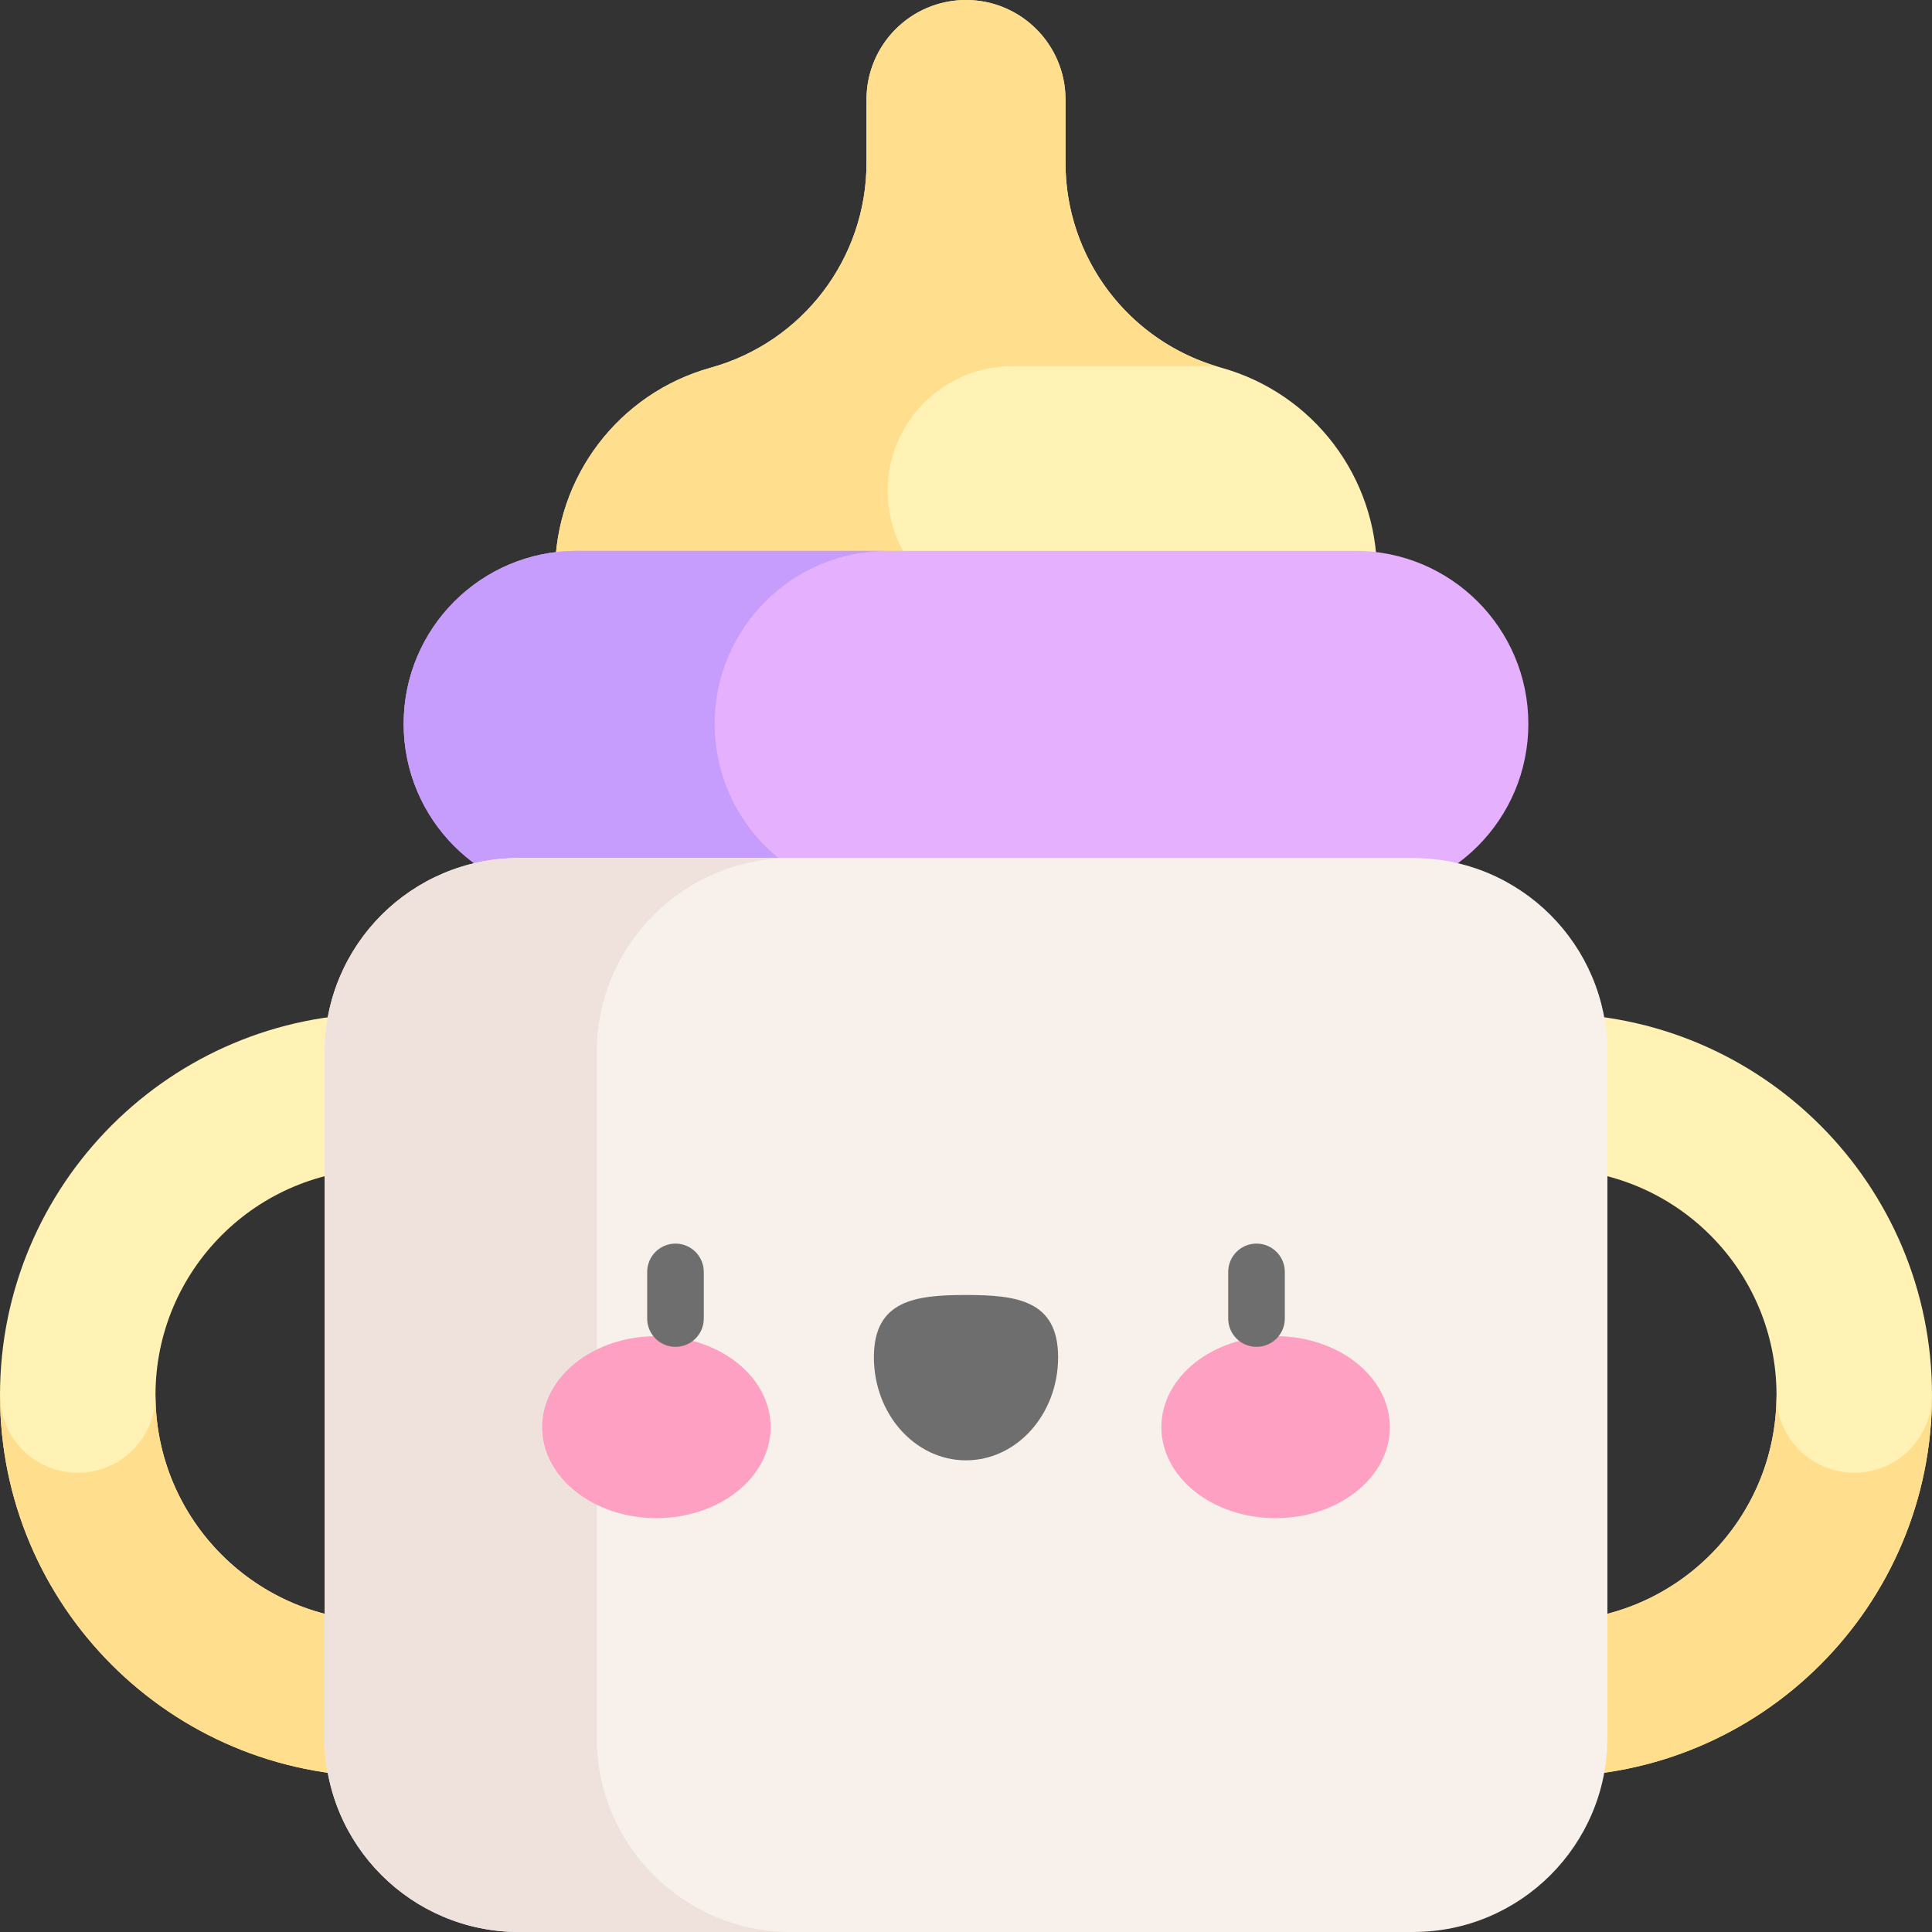 <svg id="Capa_1" enable-background="new 0 0 512 512" height="512" viewBox="0 0 512 512" width="512"
    xmlns="http://www.w3.org/2000/svg">
    <rect x="0" y="0" width="512" height="512" fill="#333333" stroke="none"/>
    <g>
        <g>
            <g>
                <path
                    d="m0 369.694c0 55.836 45.264 101.099 101.099 101.099h309.802c55.835 0 101.099-45.264 101.099-101.099 0-55.835-45.264-101.099-101.099-101.099h-309.802c-55.835 0-101.099 45.263-101.099 101.099zm410.901 59.891h-309.802c-33.077 0-59.892-26.814-59.892-59.892 0-33.077 26.814-59.892 59.892-59.892h309.802c33.077 0 59.892 26.814 59.892 59.892 0 33.078-26.815 59.892-59.892 59.892z"
                    fill="#fff2b4" />
            </g>
        </g>
        <g>
            <path
                d="m101.099 470.793h309.802c55.835 0 101.099-45.264 101.099-101.099 0 11.379-9.225 20.604-20.604 20.604s-20.604-9.225-20.604-20.604c0 33.077-26.814 59.892-59.892 59.892h-309.801c-33.077 0-59.892-26.814-59.892-59.892 0 11.379-9.225 20.604-20.604 20.604s-20.603-9.225-20.603-20.604c0 55.835 45.264 101.099 101.099 101.099z"
                fill="#ffdf8e" />
        </g>
        <g>
            <g>
                <path
                    d="m282.366 43.146v-16.78c0-14.561-11.804-26.366-26.366-26.366-14.562 0-26.366 11.805-26.366 26.366v16.779c0 25.313-16.879 47.52-41.269 54.295-24.39 6.775-41.269 28.982-41.269 54.295v11.387h217.81v-11.387c0-25.313-16.879-47.52-41.269-54.295-24.391-6.774-41.271-28.981-41.271-54.294z"
                    fill="#fff2b4" />
            </g>
            <g>
                <path
                    d="m235.241 130.08c0-18.25 14.794-33.044 33.044-33.044h54.002c-23.658-7.208-39.92-29.048-39.92-53.89v-16.78c-.001-14.561-11.805-26.366-26.367-26.366s-26.366 11.805-26.366 26.366v16.779c0 25.313-16.879 47.52-41.269 54.295-24.39 6.775-41.269 28.982-41.269 54.295v11.387h121.19c-18.251.001-33.045-14.793-33.045-33.042z"
                    fill="#ffdf8e" />
            </g>
            <g>
                <path
                    d="m359.173 237.689h-206.346c-25.325 0-45.855-20.53-45.855-45.855 0-25.325 20.53-45.855 45.855-45.855h206.346c25.325 0 45.855 20.53 45.855 45.855 0 25.325-20.53 45.855-45.855 45.855z"
                    fill="#e5b0fd" />
            </g>
            <g>
                <path
                    d="m189.387 191.834c0-25.325 20.53-45.855 45.855-45.855h-82.414c-25.325 0-45.855 20.53-45.855 45.855 0 25.325 20.53 45.855 45.855 45.855h82.414c-25.325 0-45.855-20.53-45.855-45.855z"
                    fill="#c69cfd" />
            </g>
        </g>
        <g>
            <path
                d="m374.471 512h-236.942c-28.448 0-51.509-23.061-51.509-51.509v-181.595c0-28.448 23.061-51.509 51.509-51.509h236.942c28.448 0 51.509 23.061 51.509 51.509v181.595c0 28.448-23.062 51.509-51.509 51.509z"
                fill="#f7f0eb" />
        </g>
        <g>
            <path
                d="m158.133 460.491v-181.595c0-28.448 23.061-51.509 51.509-51.509h-72.113c-28.448 0-51.509 23.061-51.509 51.509v181.595c0 28.448 23.061 51.509 51.509 51.509h72.113c-28.448 0-51.509-23.061-51.509-51.509z"
                fill="#efe2dd" />
        </g>
        <g>
            <g>
                <g>
                    <ellipse cx="173.951" cy="378.212" fill="#fda0c1" rx="30.274" ry="24.109" />
                </g>
                <g>
                    <ellipse cx="338.049" cy="378.212" fill="#fda0c1" rx="30.274" ry="24.109" />
                </g>
                <g>
                    <path
                        d="m280.409 359.688c0-15.085-10.928-16.502-24.409-16.502-13.48 0-24.409 1.417-24.409 16.502s10.928 27.313 24.409 27.313c13.48 0 24.409-12.228 24.409-27.313z"
                        fill="#6e6e6e" />
                </g>
            </g>
            <g>
                <path
                    d="m179.013 356.929c-4.142 0-7.5-3.358-7.5-7.5v-12.362c0-4.142 3.358-7.5 7.5-7.5s7.5 3.358 7.5 7.5v12.362c0 4.142-3.358 7.5-7.5 7.5z"
                    fill="#6e6e6e" />
            </g>
            <g>
                <path
                    d="m332.988 356.929c-4.142 0-7.5-3.358-7.5-7.5v-12.362c0-4.142 3.358-7.5 7.5-7.5s7.5 3.358 7.5 7.5v12.362c0 4.142-3.358 7.5-7.5 7.5z"
                    fill="#6e6e6e" />
            </g>
        </g>
    </g>
</svg>